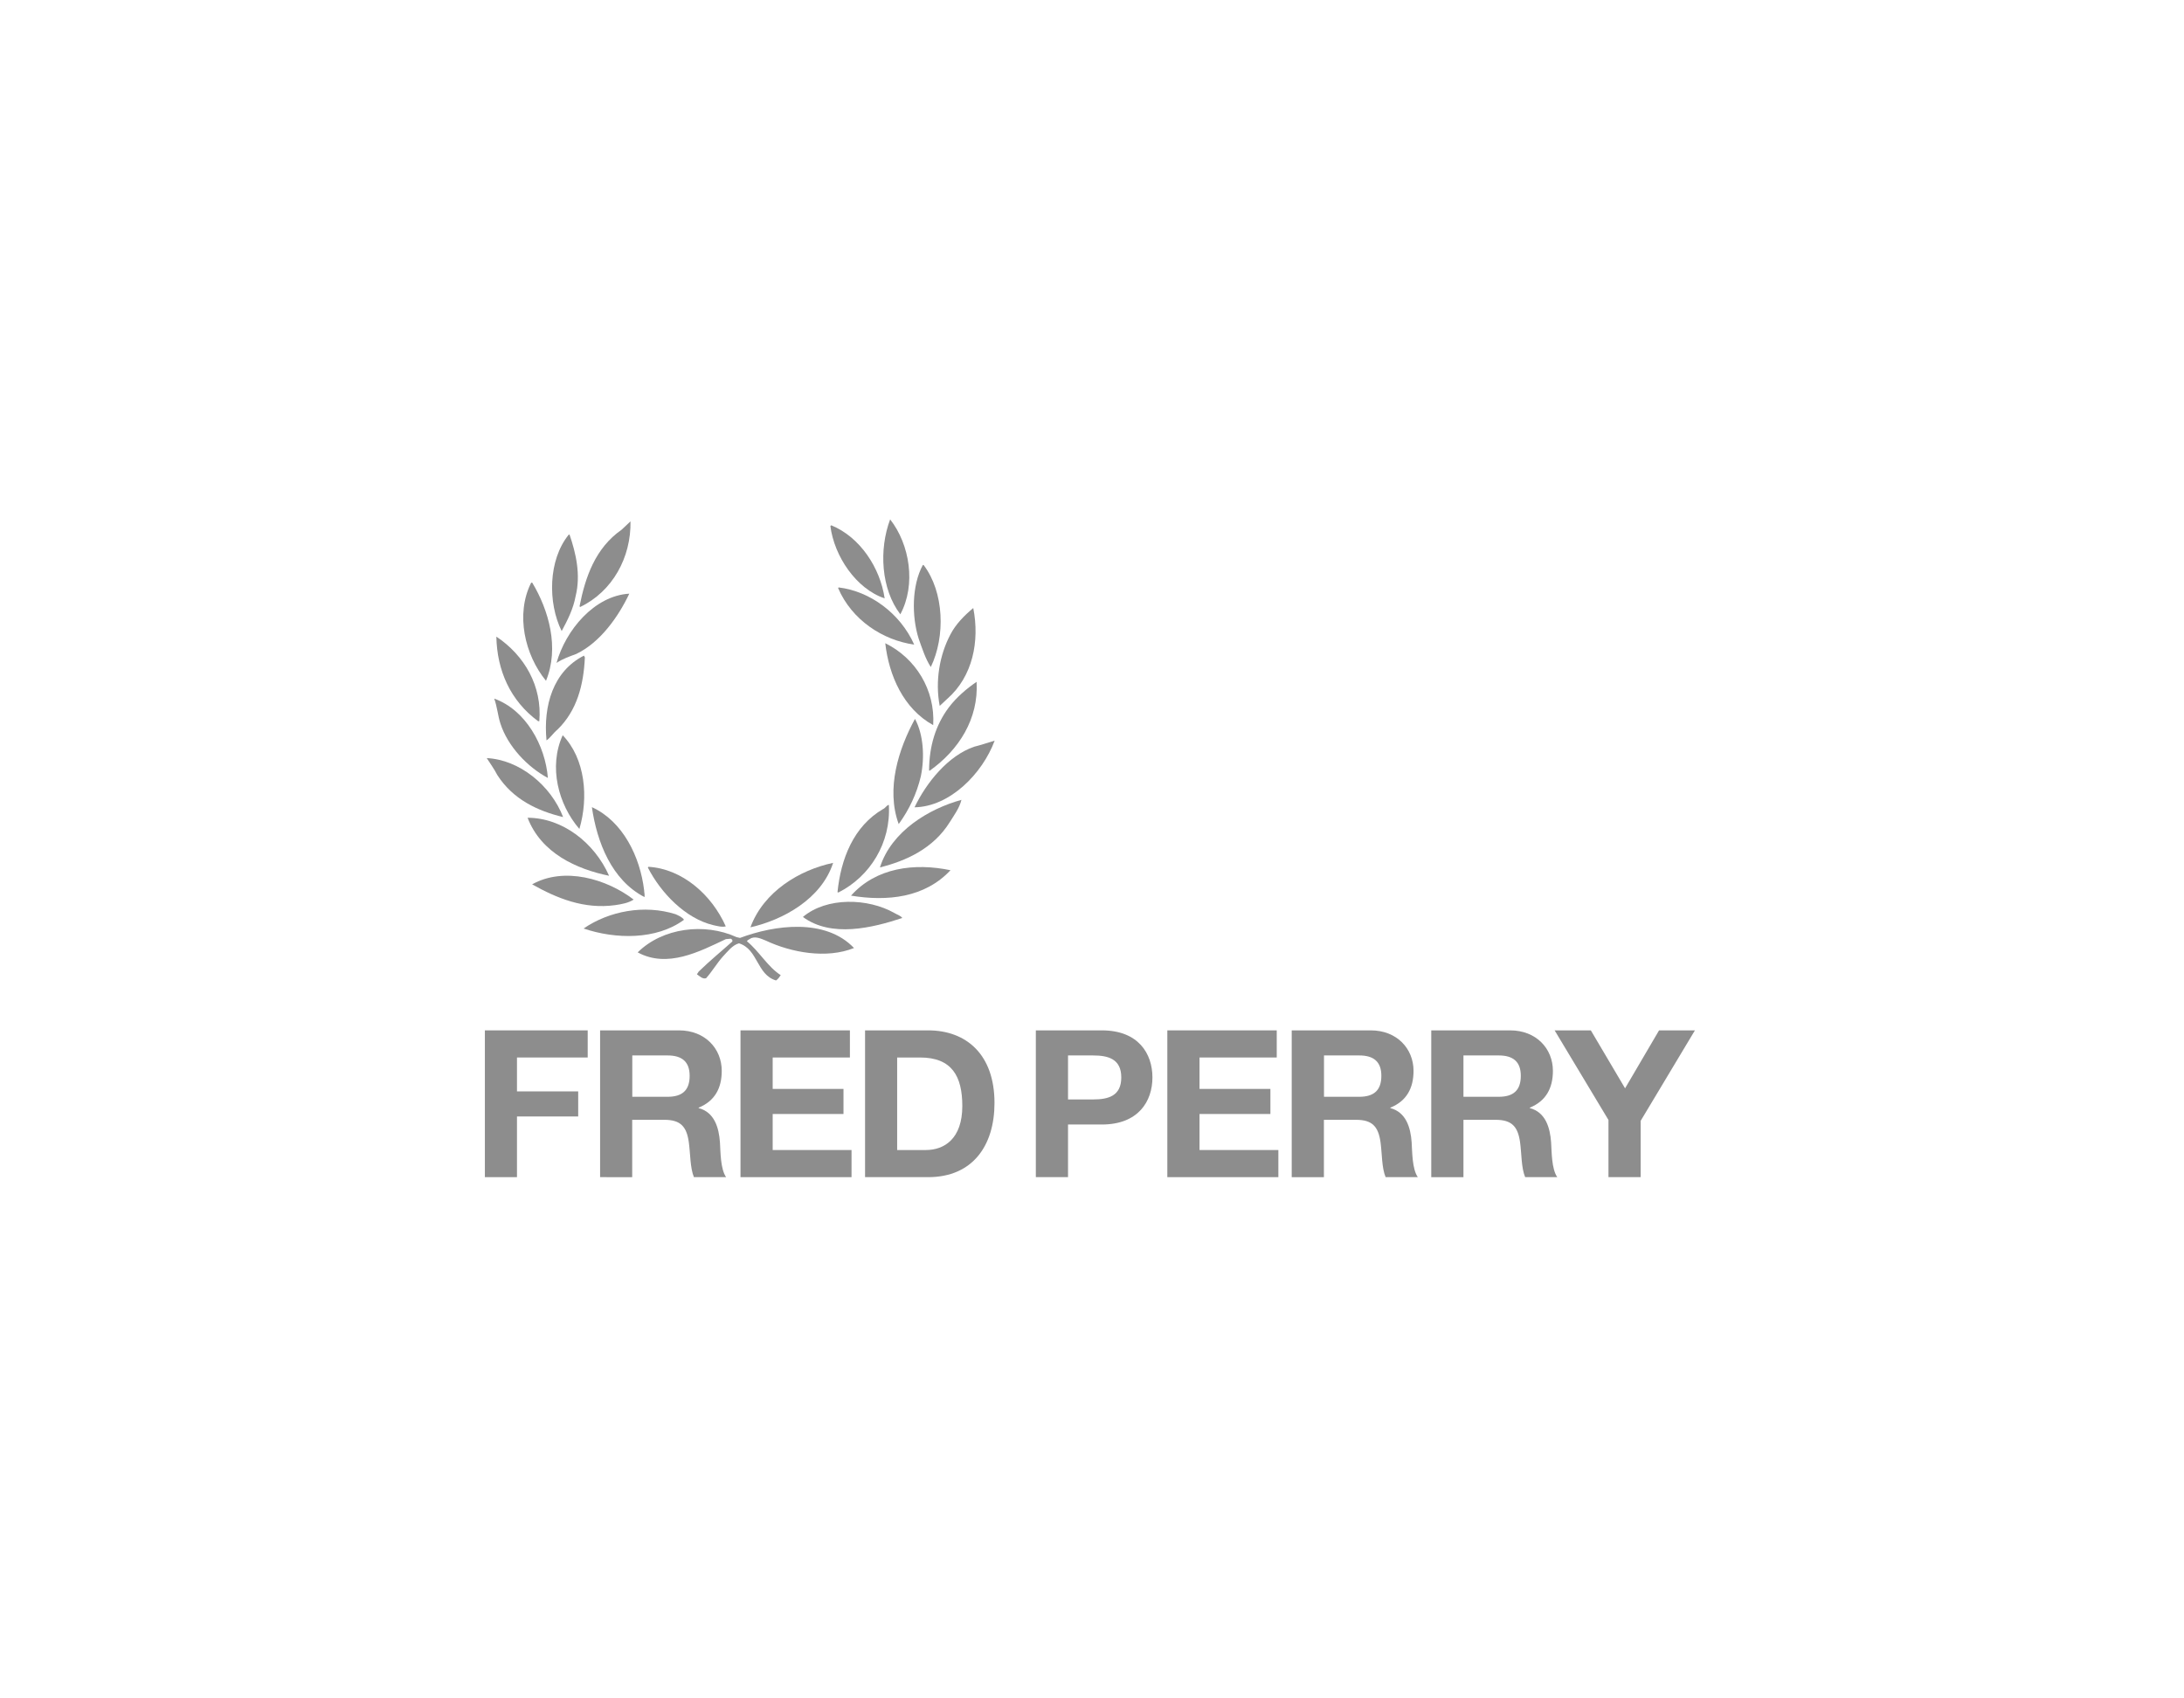 <?xml version="1.0" encoding="utf-8"?>
<!-- Generator: Adobe Illustrator 21.0.0, SVG Export Plug-In . SVG Version: 6.00 Build 0)  -->
<svg version="1.2" baseProfile="tiny" id="Слой_1"
	 xmlns="http://www.w3.org/2000/svg" xmlns:xlink="http://www.w3.org/1999/xlink" x="0px" y="0px" viewBox="0 0 2551.2 1984.3"
	 xml:space="preserve">
<g>
	<g>
		<path fill="#8d8d8d" d="M568.6,885.7c38.1,1.9,74.8,31.7,89.2,68.9c-29.6-7.1-58.6-20.5-77-49.3
			C577.3,898.3,572.7,892.3,568.6,885.7z"/>
		<path fill="#8d8d8d" d="M577.3,816.2c36.8,13.2,59.7,54.7,62.7,92.7c-23.8-12.7-46.8-36.9-55.4-63.4
			C581.5,836.1,580.8,825.6,577.3,816.2z"/>
		<path fill="#8d8d8d" d="M579.8,743.8c32.7,21.7,53.7,57.8,50.2,98.8l-1.4,0C595.9,818.5,580.6,783.1,579.8,743.8z"/>
		<path fill="#8d8d8d" d="M620.5,680.7l1.2,0c19.4,32.3,31.9,76.1,16.1,114.7C613,765.1,601.9,717.6,620.5,680.7z"/>
		<path fill="#8d8d8d" d="M616.3,955.4c40.9,0.1,78.2,29.3,95.2,67.8C673.5,1015.4,632.2,996.8,616.3,955.4z"/>
		<path fill="#8d8d8d" d="M740.2,1051c-6.1,4-14.2,5.4-21.7,6.5c-36.4,5-68.1-8.1-96.9-24.3C658.9,1012.3,708.5,1026.7,740.2,1051z"
			/>
		<path fill="#8d8d8d" d="M682.1,766l1.1,2c-1.4,31.9-9.1,62.2-32,84.4c-4.9,4-8.6,9.9-12.8,12.6C634.5,824.7,646,784.3,682.1,766z"
			/>
		<path fill="#8d8d8d" d="M664.4,624.6l0.9,0c7.5,21.8,13.3,47,7.1,71.9c-2.7,14.7-9.2,27.7-16.3,40.8
			C639.8,704.4,640.2,654.3,664.4,624.6z"/>
		<path fill="#8d8d8d" d="M735.1,693.6c-12.8,27.1-34.1,57.1-61.9,70.4c-7.9,3-15.8,5.6-23.1,10.5
			C660.7,736.5,694.1,696,735.1,693.6z"/>
		<path fill="#8d8d8d" d="M657.3,859c26.6,27.7,30.3,72.9,19.5,109.5C652.3,940.1,640.5,896,657.3,859z"/>
		<path fill="#8d8d8d" d="M726.1,618.9l10.4-9.8c0.8,42.1-21,82-58.9,100.1l-0.6-0.9C683.7,674.2,695.4,640.3,726.1,618.9z"/>
		<path fill="#8d8d8d" d="M789.2,1068.1c3.6,1.7,7.7,3.3,9.8,6.5c-32.3,23.8-80.2,22.8-117.3,10.2
			C711.7,1064.3,752.7,1056.6,789.2,1068.1z"/>
		<path fill="#8d8d8d" d="M752.4,1039.9c0,2.6,0.9,5,0.5,8.2c-38.4-19.8-55.6-64.2-61.5-105.1C727.7,959.6,747.7,1001,752.4,1039.9z
			"/>
		<path fill="#8d8d8d" d="M860.2,1094.8l4.2,1c40.5-15.2,99.8-23.3,133.2,11.8c-32.3,12.9-73.3,5.3-103.1-8.7
			c-5.7-2.3-12.9-5.8-18.6-1.9c-1.2,0.9-2.7,1.2-3.4,2.7c14.2,11.6,24.4,30,39.5,39.6c-1.5,2.2-3.1,4.6-5.5,6.2
			c-22.7-6.7-20.9-36.5-43.3-43.4c-7.7,2.1-13.4,9.8-19,15.7c-7,7.9-12.5,17.4-19.4,25.1c-4.2,1.2-7.3-2.3-10.7-4.6l2-3.1
			c12.5-12.3,26.5-23.7,39.2-35.1c0.9-1.5-0.5-2.8-1.6-3.4l-5.8,0.5c-30.9,14.6-68.3,34.3-103,15.5
			C774.1,1083.8,823.3,1077.9,860.2,1094.8z"/>
		<path fill="#8d8d8d" d="M757.4,1012.7c39.6,2.3,74,32.7,90.4,69.6c-4.5,1.2-10.3-0.5-14.9-1.5c-32.1-7.8-60.7-37.2-76.1-67.2
			L757.4,1012.7z"/>
		<path fill="#8d8d8d" d="M973.2,1008.1c-13.7,42.3-58.6,66.7-96.6,75.3C892.1,1041.5,934,1016.4,973.2,1008.1z"/>
		<path fill="#8d8d8d" d="M1044.8,1066.7c3.3,2,7.2,3,9.2,5.8c-35.1,11.6-82.9,23.3-116.1-1.2
			C965.8,1047.8,1013.9,1049.2,1044.8,1066.7z"/>
		<path fill="#8d8d8d" d="M971,613.7c33.7,13.8,57.1,49.6,62.4,85.4c-33.4-11.2-58.9-49.3-63.4-84.5L971,613.7z"/>
		<path fill="#8d8d8d" d="M979.6,686.3c36.8,4.4,72.1,30.4,88.3,66.8c-36.6-5.1-72.8-28.6-88.9-66.1L979.6,686.3z"/>
		<path fill="#8d8d8d" d="M1031.6,945.2c2.4-0.9,4-4.3,6.7-4.9c2.6,44.3-21.9,83.7-58.9,102.4l-1.1-0.3
			C982.2,1003.5,997,965.3,1031.6,945.2z"/>
		<path fill="#8d8d8d" d="M1110.3,1016.7c-30,32.1-73.6,36.7-116.2,29.7C1023.4,1013.6,1068.1,1007.9,1110.3,1016.7z"/>
		<path fill="#8d8d8d" d="M1039.8,606.8c23,29.3,30.5,76.4,11.9,110.9C1029.1,688.1,1026.6,642,1039.8,606.8z"/>
		<path fill="#8d8d8d" d="M1123.1,934.5c-2.3,9.4-8.5,17.8-13.7,26.1c-19.1,30.7-50.9,45.2-81.5,52.8
			C1041.3,971.1,1085.1,944.9,1123.1,934.5z"/>
		<path fill="#8d8d8d" d="M1034.1,751.5c35.3,17.3,58.5,54.3,56,95.7C1055.3,828,1038.4,789.2,1034.1,751.5z"/>
		<path fill="#8d8d8d" d="M1068.8,839.9c9.9,18.1,11.5,44.4,6.9,66.9c-4.8,20.3-13.5,38.9-25.9,56
			C1034.7,921.4,1049.7,875,1068.8,839.9z"/>
		<path fill="#8d8d8d" d="M1078,660.1l0.9,0c24.1,31.8,25.6,83.5,8.4,119.2c-6.4-9.8-10.1-21.8-14.2-33.2
			C1064.9,720.1,1065,684,1078,660.1z"/>
		<path fill="#8d8d8d" d="M1138,872.4c8.1-2,15.9-4.7,23.9-7.1c-14.2,38.3-52.1,77.2-93.6,77.9
			C1082.1,914.4,1107.4,882.9,1138,872.4z"/>
		<path fill="#8d8d8d" d="M1108.4,826.4c8.9-11.7,20.6-21.8,32.4-29.8c2.5,43-20.6,79.6-54.9,103.9l-0.6-0.4
			C1085.4,872.1,1092.8,847.2,1108.4,826.4z"/>
		<path fill="#8d8d8d" d="M1136.9,710.4c7.6,38.6-0.5,79.9-30.4,106.1l-8.8,8.2c-5.5-28.7-0.2-59.5,12.5-83.4
			C1116.2,729.5,1126.5,719,1136.9,710.4z"/>
		<polygon fill="#8d8d8d" points="566.4,1203.8 686.5,1203.8 686.5,1235.5 603.9,1235.5 603.9,1275.1 675.4,1275.1 675.4,1304.4 
			603.9,1304.4 603.9,1375.3 566.4,1375.3 		"/>
		<path fill="#8d8d8d" d="M701,1203.8h92.1c30.6,0,50,21.4,50,47.3c0,20.2-8.1,35.3-27,43v0.5c18.4,4.8,23.7,22.8,24.9,40.1
			c0.7,10.8,0.5,31,7.2,40.6h-37.6c-4.5-10.8-4.1-27.4-6-41.1c-2.6-18-9.6-25.9-28.5-25.9h-37.6v67H701V1203.8 M738.6,1281.4h41.2
			c16.8,0,25.8-7.2,25.8-24.5c0-16.6-9.1-23.8-25.8-23.8h-41.2V1281.4z"/>
		<polygon fill="#8d8d8d" points="865,1203.8 992.8,1203.8 992.8,1235.5 902.6,1235.5 902.6,1272.2 985.3,1272.2 985.3,1301.5 
			902.6,1301.5 902.6,1343.6 994.7,1343.6 994.7,1375.3 865,1375.3 		"/>
		<path fill="#8d8d8d" d="M1010.5,1203.8h73.7c44.3,0,77.5,27.9,77.5,84.8c0,49.7-25.4,86.7-77.5,86.7h-73.7V1203.8 M1048,1343.6
			h33.5c21.8,0,42.6-13.4,42.6-51.4c0-34.6-12-56.7-49.3-56.7H1048V1343.6z"/>
		<path fill="#8d8d8d" d="M1210,1203.8h77.1c42.6,0,59.1,27.1,59.1,55c0,27.9-16.5,55-59.1,55h-39.5v61.5H1210V1203.8
			 M1247.6,1284.5h29.2c17.5,0,33-3.8,33-25.7c0-21.8-15.5-25.7-33-25.7h-29.2V1284.5z"/>
		<polygon fill="#8d8d8d" points="1363.6,1203.8 1491.4,1203.8 1491.4,1235.5 1401.2,1235.5 1401.2,1272.2 1484,1272.2 1484,1301.5 
			1401.2,1301.5 1401.2,1343.6 1493.3,1343.6 1493.3,1375.3 1363.6,1375.3 		"/>
		<path fill="#8d8d8d" d="M1509.1,1203.8h92.1c30.6,0,50,21.4,50,47.3c0,20.2-8.1,35.3-27.1,43v0.5c18.4,4.8,23.7,22.8,24.9,40.1
			c0.7,10.8,0.5,31,7.2,40.6h-37.6c-4.6-10.8-4.1-27.4-6-41.1c-2.6-18-9.6-25.9-28.5-25.9h-37.6v67h-37.6V1203.8 M1546.6,1281.4
			h41.2c16.7,0,25.8-7.2,25.8-24.5c0-16.6-9.1-23.8-25.8-23.8h-41.2V1281.4z"/>
		<path fill="#8d8d8d" d="M1671.9,1203.8h92.1c30.6,0,50,21.4,50,47.3c0,20.2-8.1,35.3-27,43v0.5c18.4,4.8,23.7,22.8,24.9,40.1
			c0.7,10.8,0.5,31,7.2,40.6h-37.5c-4.6-10.8-4.1-27.4-6-41.1c-2.6-18-9.6-25.9-28.5-25.9h-37.6v67h-37.6V1203.8 M1709.5,1281.4
			h41.2c16.8,0,25.8-7.2,25.8-24.5c0-16.6-9.1-23.8-25.8-23.8h-41.2V1281.4z"/>
		<polygon fill="#8d8d8d" points="1878.9,1308.5 1816,1203.8 1858.3,1203.8 1898.3,1271.5 1938,1203.8 1979.9,1203.8 1916.5,1309.5 
			1916.5,1375.3 1878.9,1375.3 		"/>
	</g>
</g>
</svg>
